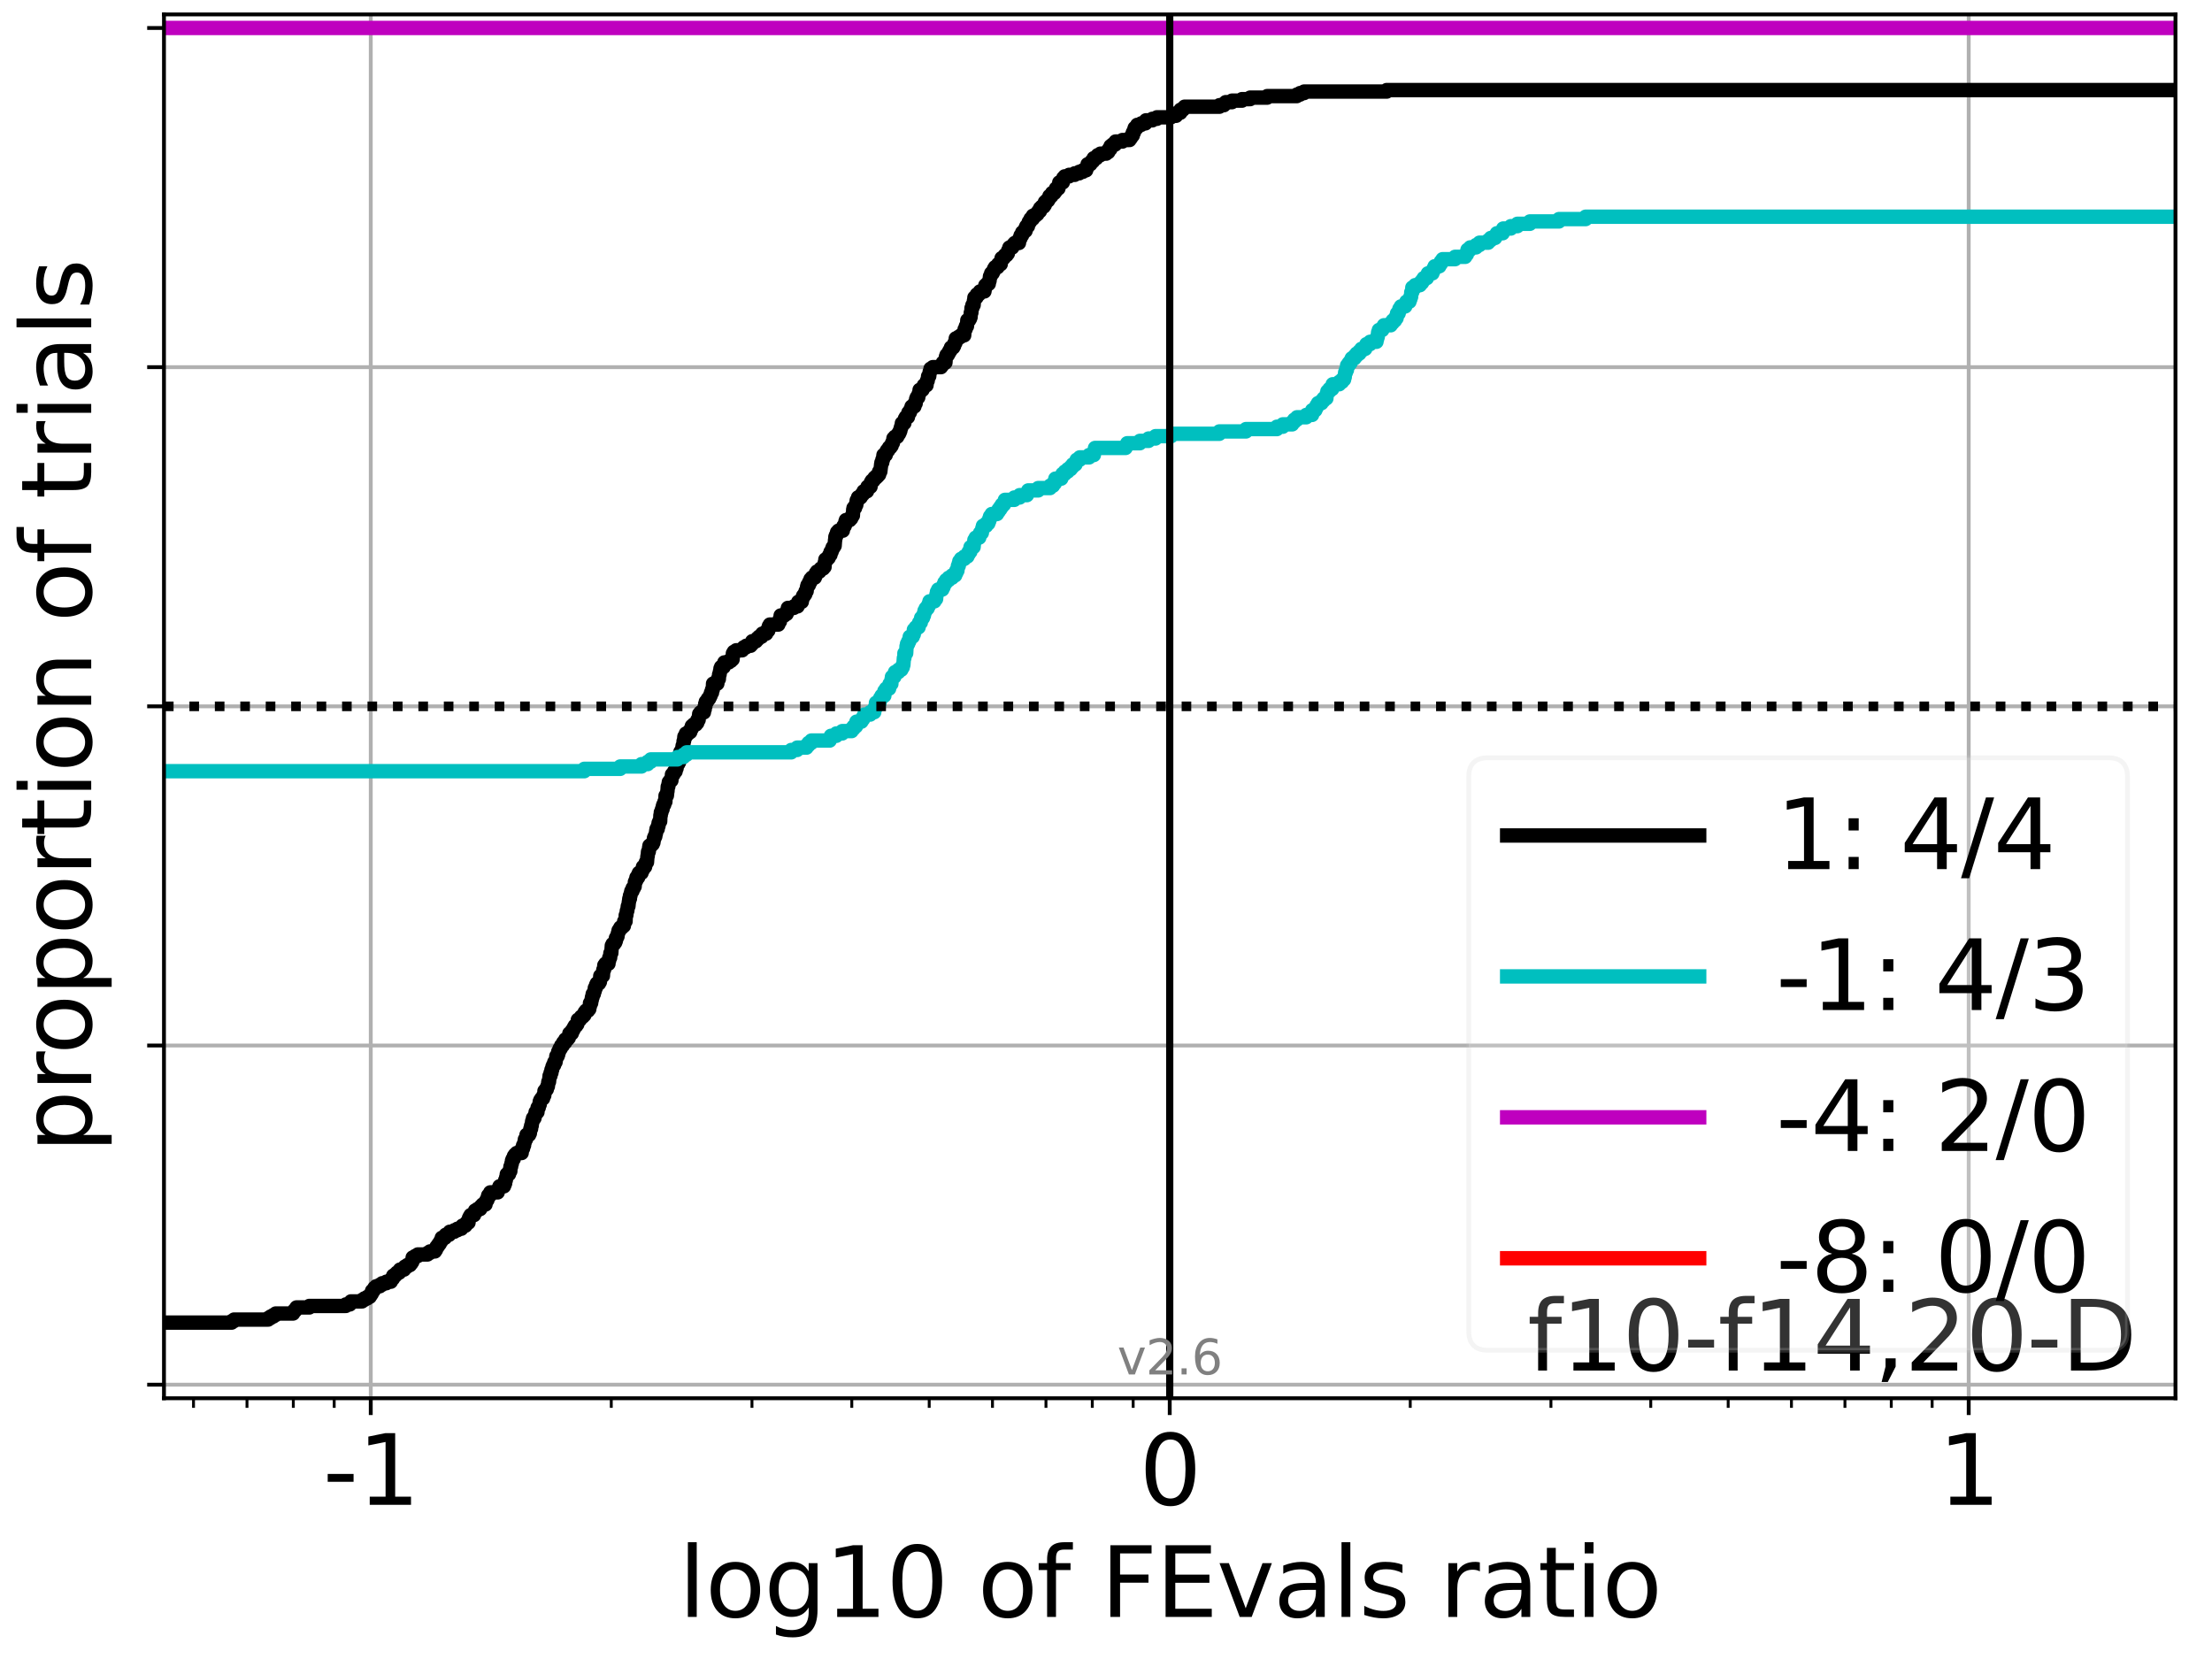 <?xml version="1.0" encoding="utf-8" standalone="no"?>
<!DOCTYPE svg PUBLIC "-//W3C//DTD SVG 1.1//EN"
  "http://www.w3.org/Graphics/SVG/1.1/DTD/svg11.dtd">
<svg xmlns:xlink="http://www.w3.org/1999/xlink" width="460.8pt" height="345.6pt" viewBox="0 0 460.8 345.6" xmlns="http://www.w3.org/2000/svg" version="1.1">
 <defs>
  <style type="text/css">*{stroke-linejoin: round; stroke-linecap: butt}</style>
 </defs>
 <g id="figure_1">
  <g id="patch_1">
   <path d="M 0 345.6 
L 460.8 345.6 
L 460.8 0 
L 0 0 
z
" style="fill: #ffffff"/>
  </g>
  <g id="axes_1">
   <g id="patch_2">
    <path d="M 34.16 291.28 
L 453.192 291.28 
L 453.192 3 
L 34.16 3 
z
" style="fill: #ffffff"/>
   </g>
   <g id="matplotlib.axis_1">
    <g id="xtick_1">
     <g id="line2d_1">
      <path d="M 77.235 291.28 
L 77.235 3 
" clip-path="url(#pb9312a5d9b)" style="fill: none; stroke: #b0b0b0; stroke-width: 0.8; stroke-linecap: square"/>
     </g>
     <g id="line2d_2">
      <defs>
       <path id="mdaf0c75a5f" d="M 0 0 
L 0 3.5 
" style="stroke: #000000; stroke-width: 0.8"/>
      </defs>
      <g>
       <use xlink:href="#mdaf0c75a5f" x="77.235" y="291.28" style="stroke: #000000; stroke-width: 0.8"/>
      </g>
     </g>
     <g id="text_1">
      <!-- -1 -->
      <g transform="translate(67.265 313.477)scale(0.2 -0.2)">
       <defs>
        <path id="DejaVuSans-2d" d="M 313 2009 
L 1997 2009 
L 1997 1497 
L 313 1497 
L 313 2009 
z
" transform="scale(0.016)"/>
        <path id="DejaVuSans-31" d="M 794 531 
L 1825 531 
L 1825 4091 
L 703 3866 
L 703 4441 
L 1819 4666 
L 2450 4666 
L 2450 531 
L 3481 531 
L 3481 0 
L 794 0 
L 794 531 
z
" transform="scale(0.016)"/>
       </defs>
       <use xlink:href="#DejaVuSans-2d"/>
       <use xlink:href="#DejaVuSans-31" x="36.084"/>
      </g>
     </g>
    </g>
    <g id="xtick_2">
     <g id="line2d_3">
      <path d="M 243.676 291.28 
L 243.676 3 
" clip-path="url(#pb9312a5d9b)" style="fill: none; stroke: #b0b0b0; stroke-width: 0.8; stroke-linecap: square"/>
     </g>
     <g id="line2d_4">
      <g>
       <use xlink:href="#mdaf0c75a5f" x="243.676" y="291.28" style="stroke: #000000; stroke-width: 0.8"/>
      </g>
     </g>
     <g id="text_2">
      <!-- 0 -->
      <g transform="translate(237.314 313.477)scale(0.2 -0.2)">
       <defs>
        <path id="DejaVuSans-30" d="M 2034 4250 
Q 1547 4250 1301 3770 
Q 1056 3291 1056 2328 
Q 1056 1369 1301 889 
Q 1547 409 2034 409 
Q 2525 409 2770 889 
Q 3016 1369 3016 2328 
Q 3016 3291 2770 3770 
Q 2525 4250 2034 4250 
z
M 2034 4750 
Q 2819 4750 3233 4129 
Q 3647 3509 3647 2328 
Q 3647 1150 3233 529 
Q 2819 -91 2034 -91 
Q 1250 -91 836 529 
Q 422 1150 422 2328 
Q 422 3509 836 4129 
Q 1250 4750 2034 4750 
z
" transform="scale(0.016)"/>
       </defs>
       <use xlink:href="#DejaVuSans-30"/>
      </g>
     </g>
    </g>
    <g id="xtick_3">
     <g id="line2d_5">
      <path d="M 410.117 291.28 
L 410.117 3 
" clip-path="url(#pb9312a5d9b)" style="fill: none; stroke: #b0b0b0; stroke-width: 0.8; stroke-linecap: square"/>
     </g>
     <g id="line2d_6">
      <g>
       <use xlink:href="#mdaf0c75a5f" x="410.117" y="291.28" style="stroke: #000000; stroke-width: 0.8"/>
      </g>
     </g>
     <g id="text_3">
      <!-- 1 -->
      <g transform="translate(403.754 313.477)scale(0.2 -0.2)">
       <use xlink:href="#DejaVuSans-31"/>
      </g>
     </g>
    </g>
    <g id="xtick_4">
     <g id="line2d_7">
      <defs>
       <path id="m8ac88e8100" d="M 0 0 
L 0 2 
" style="stroke: #000000; stroke-width: 0.6"/>
      </defs>
      <g>
       <use xlink:href="#m8ac88e8100" x="40.311" y="291.28" style="stroke: #000000; stroke-width: 0.6"/>
      </g>
     </g>
    </g>
    <g id="xtick_5">
     <g id="line2d_8">
      <g>
       <use xlink:href="#m8ac88e8100" x="51.453" y="291.28" style="stroke: #000000; stroke-width: 0.6"/>
      </g>
     </g>
    </g>
    <g id="xtick_6">
     <g id="line2d_9">
      <g>
       <use xlink:href="#m8ac88e8100" x="61.105" y="291.28" style="stroke: #000000; stroke-width: 0.6"/>
      </g>
     </g>
    </g>
    <g id="xtick_7">
     <g id="line2d_10">
      <g>
       <use xlink:href="#m8ac88e8100" x="69.619" y="291.28" style="stroke: #000000; stroke-width: 0.6"/>
      </g>
     </g>
    </g>
    <g id="xtick_8">
     <g id="line2d_11">
      <g>
       <use xlink:href="#m8ac88e8100" x="127.339" y="291.28" style="stroke: #000000; stroke-width: 0.6"/>
      </g>
     </g>
    </g>
    <g id="xtick_9">
     <g id="line2d_12">
      <g>
       <use xlink:href="#m8ac88e8100" x="156.648" y="291.28" style="stroke: #000000; stroke-width: 0.6"/>
      </g>
     </g>
    </g>
    <g id="xtick_10">
     <g id="line2d_13">
      <g>
       <use xlink:href="#m8ac88e8100" x="177.443" y="291.28" style="stroke: #000000; stroke-width: 0.6"/>
      </g>
     </g>
    </g>
    <g id="xtick_11">
     <g id="line2d_14">
      <g>
       <use xlink:href="#m8ac88e8100" x="193.572" y="291.28" style="stroke: #000000; stroke-width: 0.6"/>
      </g>
     </g>
    </g>
    <g id="xtick_12">
     <g id="line2d_15">
      <g>
       <use xlink:href="#m8ac88e8100" x="206.751" y="291.28" style="stroke: #000000; stroke-width: 0.6"/>
      </g>
     </g>
    </g>
    <g id="xtick_13">
     <g id="line2d_16">
      <g>
       <use xlink:href="#m8ac88e8100" x="217.894" y="291.28" style="stroke: #000000; stroke-width: 0.6"/>
      </g>
     </g>
    </g>
    <g id="xtick_14">
     <g id="line2d_17">
      <g>
       <use xlink:href="#m8ac88e8100" x="227.546" y="291.28" style="stroke: #000000; stroke-width: 0.6"/>
      </g>
     </g>
    </g>
    <g id="xtick_15">
     <g id="line2d_18">
      <g>
       <use xlink:href="#m8ac88e8100" x="236.06" y="291.28" style="stroke: #000000; stroke-width: 0.6"/>
      </g>
     </g>
    </g>
    <g id="xtick_16">
     <g id="line2d_19">
      <g>
       <use xlink:href="#m8ac88e8100" x="293.78" y="291.28" style="stroke: #000000; stroke-width: 0.6"/>
      </g>
     </g>
    </g>
    <g id="xtick_17">
     <g id="line2d_20">
      <g>
       <use xlink:href="#m8ac88e8100" x="323.088" y="291.28" style="stroke: #000000; stroke-width: 0.6"/>
      </g>
     </g>
    </g>
    <g id="xtick_18">
     <g id="line2d_21">
      <g>
       <use xlink:href="#m8ac88e8100" x="343.883" y="291.28" style="stroke: #000000; stroke-width: 0.6"/>
      </g>
     </g>
    </g>
    <g id="xtick_19">
     <g id="line2d_22">
      <g>
       <use xlink:href="#m8ac88e8100" x="360.013" y="291.28" style="stroke: #000000; stroke-width: 0.6"/>
      </g>
     </g>
    </g>
    <g id="xtick_20">
     <g id="line2d_23">
      <g>
       <use xlink:href="#m8ac88e8100" x="373.192" y="291.28" style="stroke: #000000; stroke-width: 0.6"/>
      </g>
     </g>
    </g>
    <g id="xtick_21">
     <g id="line2d_24">
      <g>
       <use xlink:href="#m8ac88e8100" x="384.335" y="291.28" style="stroke: #000000; stroke-width: 0.6"/>
      </g>
     </g>
    </g>
    <g id="xtick_22">
     <g id="line2d_25">
      <g>
       <use xlink:href="#m8ac88e8100" x="393.987" y="291.28" style="stroke: #000000; stroke-width: 0.6"/>
      </g>
     </g>
    </g>
    <g id="xtick_23">
     <g id="line2d_26">
      <g>
       <use xlink:href="#m8ac88e8100" x="402.501" y="291.28" style="stroke: #000000; stroke-width: 0.6"/>
      </g>
     </g>
    </g>
    <g id="text_4">
     <!-- log10 of FEvals ratio -->
     <g transform="translate(141.371 336.833)scale(0.2 -0.2)">
      <defs>
       <path id="DejaVuSans-6c" d="M 603 4863 
L 1178 4863 
L 1178 0 
L 603 0 
L 603 4863 
z
" transform="scale(0.016)"/>
       <path id="DejaVuSans-6f" d="M 1959 3097 
Q 1497 3097 1228 2736 
Q 959 2375 959 1747 
Q 959 1119 1226 758 
Q 1494 397 1959 397 
Q 2419 397 2687 759 
Q 2956 1122 2956 1747 
Q 2956 2369 2687 2733 
Q 2419 3097 1959 3097 
z
M 1959 3584 
Q 2709 3584 3137 3096 
Q 3566 2609 3566 1747 
Q 3566 888 3137 398 
Q 2709 -91 1959 -91 
Q 1206 -91 779 398 
Q 353 888 353 1747 
Q 353 2609 779 3096 
Q 1206 3584 1959 3584 
z
" transform="scale(0.016)"/>
       <path id="DejaVuSans-67" d="M 2906 1791 
Q 2906 2416 2648 2759 
Q 2391 3103 1925 3103 
Q 1463 3103 1205 2759 
Q 947 2416 947 1791 
Q 947 1169 1205 825 
Q 1463 481 1925 481 
Q 2391 481 2648 825 
Q 2906 1169 2906 1791 
z
M 3481 434 
Q 3481 -459 3084 -895 
Q 2688 -1331 1869 -1331 
Q 1566 -1331 1297 -1286 
Q 1028 -1241 775 -1147 
L 775 -588 
Q 1028 -725 1275 -790 
Q 1522 -856 1778 -856 
Q 2344 -856 2625 -561 
Q 2906 -266 2906 331 
L 2906 616 
Q 2728 306 2450 153 
Q 2172 0 1784 0 
Q 1141 0 747 490 
Q 353 981 353 1791 
Q 353 2603 747 3093 
Q 1141 3584 1784 3584 
Q 2172 3584 2450 3431 
Q 2728 3278 2906 2969 
L 2906 3500 
L 3481 3500 
L 3481 434 
z
" transform="scale(0.016)"/>
       <path id="DejaVuSans-20" transform="scale(0.016)"/>
       <path id="DejaVuSans-66" d="M 2375 4863 
L 2375 4384 
L 1825 4384 
Q 1516 4384 1395 4259 
Q 1275 4134 1275 3809 
L 1275 3500 
L 2222 3500 
L 2222 3053 
L 1275 3053 
L 1275 0 
L 697 0 
L 697 3053 
L 147 3053 
L 147 3500 
L 697 3500 
L 697 3744 
Q 697 4328 969 4595 
Q 1241 4863 1831 4863 
L 2375 4863 
z
" transform="scale(0.016)"/>
       <path id="DejaVuSans-46" d="M 628 4666 
L 3309 4666 
L 3309 4134 
L 1259 4134 
L 1259 2759 
L 3109 2759 
L 3109 2228 
L 1259 2228 
L 1259 0 
L 628 0 
L 628 4666 
z
" transform="scale(0.016)"/>
       <path id="DejaVuSans-45" d="M 628 4666 
L 3578 4666 
L 3578 4134 
L 1259 4134 
L 1259 2753 
L 3481 2753 
L 3481 2222 
L 1259 2222 
L 1259 531 
L 3634 531 
L 3634 0 
L 628 0 
L 628 4666 
z
" transform="scale(0.016)"/>
       <path id="DejaVuSans-76" d="M 191 3500 
L 800 3500 
L 1894 563 
L 2988 3500 
L 3597 3500 
L 2284 0 
L 1503 0 
L 191 3500 
z
" transform="scale(0.016)"/>
       <path id="DejaVuSans-61" d="M 2194 1759 
Q 1497 1759 1228 1600 
Q 959 1441 959 1056 
Q 959 750 1161 570 
Q 1363 391 1709 391 
Q 2188 391 2477 730 
Q 2766 1069 2766 1631 
L 2766 1759 
L 2194 1759 
z
M 3341 1997 
L 3341 0 
L 2766 0 
L 2766 531 
Q 2569 213 2275 61 
Q 1981 -91 1556 -91 
Q 1019 -91 701 211 
Q 384 513 384 1019 
Q 384 1609 779 1909 
Q 1175 2209 1959 2209 
L 2766 2209 
L 2766 2266 
Q 2766 2663 2505 2880 
Q 2244 3097 1772 3097 
Q 1472 3097 1187 3025 
Q 903 2953 641 2809 
L 641 3341 
Q 956 3463 1253 3523 
Q 1550 3584 1831 3584 
Q 2591 3584 2966 3190 
Q 3341 2797 3341 1997 
z
" transform="scale(0.016)"/>
       <path id="DejaVuSans-73" d="M 2834 3397 
L 2834 2853 
Q 2591 2978 2328 3040 
Q 2066 3103 1784 3103 
Q 1356 3103 1142 2972 
Q 928 2841 928 2578 
Q 928 2378 1081 2264 
Q 1234 2150 1697 2047 
L 1894 2003 
Q 2506 1872 2764 1633 
Q 3022 1394 3022 966 
Q 3022 478 2636 193 
Q 2250 -91 1575 -91 
Q 1294 -91 989 -36 
Q 684 19 347 128 
L 347 722 
Q 666 556 975 473 
Q 1284 391 1588 391 
Q 1994 391 2212 530 
Q 2431 669 2431 922 
Q 2431 1156 2273 1281 
Q 2116 1406 1581 1522 
L 1381 1569 
Q 847 1681 609 1914 
Q 372 2147 372 2553 
Q 372 3047 722 3315 
Q 1072 3584 1716 3584 
Q 2034 3584 2315 3537 
Q 2597 3491 2834 3397 
z
" transform="scale(0.016)"/>
       <path id="DejaVuSans-72" d="M 2631 2963 
Q 2534 3019 2420 3045 
Q 2306 3072 2169 3072 
Q 1681 3072 1420 2755 
Q 1159 2438 1159 1844 
L 1159 0 
L 581 0 
L 581 3500 
L 1159 3500 
L 1159 2956 
Q 1341 3275 1631 3429 
Q 1922 3584 2338 3584 
Q 2397 3584 2469 3576 
Q 2541 3569 2628 3553 
L 2631 2963 
z
" transform="scale(0.016)"/>
       <path id="DejaVuSans-74" d="M 1172 4494 
L 1172 3500 
L 2356 3500 
L 2356 3053 
L 1172 3053 
L 1172 1153 
Q 1172 725 1289 603 
Q 1406 481 1766 481 
L 2356 481 
L 2356 0 
L 1766 0 
Q 1100 0 847 248 
Q 594 497 594 1153 
L 594 3053 
L 172 3053 
L 172 3500 
L 594 3500 
L 594 4494 
L 1172 4494 
z
" transform="scale(0.016)"/>
       <path id="DejaVuSans-69" d="M 603 3500 
L 1178 3500 
L 1178 0 
L 603 0 
L 603 3500 
z
M 603 4863 
L 1178 4863 
L 1178 4134 
L 603 4134 
L 603 4863 
z
" transform="scale(0.016)"/>
      </defs>
      <use xlink:href="#DejaVuSans-6c"/>
      <use xlink:href="#DejaVuSans-6f" x="27.783"/>
      <use xlink:href="#DejaVuSans-67" x="88.965"/>
      <use xlink:href="#DejaVuSans-31" x="152.441"/>
      <use xlink:href="#DejaVuSans-30" x="216.064"/>
      <use xlink:href="#DejaVuSans-20" x="279.688"/>
      <use xlink:href="#DejaVuSans-6f" x="311.475"/>
      <use xlink:href="#DejaVuSans-66" x="372.656"/>
      <use xlink:href="#DejaVuSans-20" x="407.861"/>
      <use xlink:href="#DejaVuSans-46" x="439.648"/>
      <use xlink:href="#DejaVuSans-45" x="497.168"/>
      <use xlink:href="#DejaVuSans-76" x="560.352"/>
      <use xlink:href="#DejaVuSans-61" x="619.531"/>
      <use xlink:href="#DejaVuSans-6c" x="680.811"/>
      <use xlink:href="#DejaVuSans-73" x="708.594"/>
      <use xlink:href="#DejaVuSans-20" x="760.693"/>
      <use xlink:href="#DejaVuSans-72" x="792.48"/>
      <use xlink:href="#DejaVuSans-61" x="833.594"/>
      <use xlink:href="#DejaVuSans-74" x="894.873"/>
      <use xlink:href="#DejaVuSans-69" x="934.082"/>
      <use xlink:href="#DejaVuSans-6f" x="961.865"/>
     </g>
    </g>
   </g>
   <g id="matplotlib.axis_2">
    <g id="ytick_1">
     <g id="line2d_27">
      <path d="M 34.16 288.454 
L 453.192 288.454 
" clip-path="url(#pb9312a5d9b)" style="fill: none; stroke: #b0b0b0; stroke-width: 0.8; stroke-linecap: square"/>
     </g>
     <g id="line2d_28">
      <defs>
       <path id="md098c53d7a" d="M 0 0 
L -3.5 0 
" style="stroke: #000000; stroke-width: 0.8"/>
      </defs>
      <g>
       <use xlink:href="#md098c53d7a" x="34.16" y="288.454" style="stroke: #000000; stroke-width: 0.8"/>
      </g>
     </g>
    </g>
    <g id="ytick_2">
     <g id="line2d_29">
      <path d="M 34.16 217.797 
L 453.192 217.797 
" clip-path="url(#pb9312a5d9b)" style="fill: none; stroke: #b0b0b0; stroke-width: 0.8; stroke-linecap: square"/>
     </g>
     <g id="line2d_30">
      <g>
       <use xlink:href="#md098c53d7a" x="34.16" y="217.797" style="stroke: #000000; stroke-width: 0.8"/>
      </g>
     </g>
    </g>
    <g id="ytick_3">
     <g id="line2d_31">
      <path d="M 34.16 147.14 
L 453.192 147.14 
" clip-path="url(#pb9312a5d9b)" style="fill: none; stroke: #b0b0b0; stroke-width: 0.8; stroke-linecap: square"/>
     </g>
     <g id="line2d_32">
      <g>
       <use xlink:href="#md098c53d7a" x="34.16" y="147.14" style="stroke: #000000; stroke-width: 0.8"/>
      </g>
     </g>
    </g>
    <g id="ytick_4">
     <g id="line2d_33">
      <path d="M 34.16 76.483 
L 453.192 76.483 
" clip-path="url(#pb9312a5d9b)" style="fill: none; stroke: #b0b0b0; stroke-width: 0.8; stroke-linecap: square"/>
     </g>
     <g id="line2d_34">
      <g>
       <use xlink:href="#md098c53d7a" x="34.16" y="76.483" style="stroke: #000000; stroke-width: 0.8"/>
      </g>
     </g>
    </g>
    <g id="ytick_5">
     <g id="line2d_35">
      <path d="M 34.16 5.826 
L 453.192 5.826 
" clip-path="url(#pb9312a5d9b)" style="fill: none; stroke: #b0b0b0; stroke-width: 0.8; stroke-linecap: square"/>
     </g>
     <g id="line2d_36">
      <g>
       <use xlink:href="#md098c53d7a" x="34.16" y="5.826" style="stroke: #000000; stroke-width: 0.8"/>
      </g>
     </g>
    </g>
    <g id="text_5">
     <!-- proportion of trials -->
     <g transform="translate(19.001 240.146)rotate(-90)scale(0.2 -0.2)">
      <defs>
       <path id="DejaVuSans-70" d="M 1159 525 
L 1159 -1331 
L 581 -1331 
L 581 3500 
L 1159 3500 
L 1159 2969 
Q 1341 3281 1617 3432 
Q 1894 3584 2278 3584 
Q 2916 3584 3314 3078 
Q 3713 2572 3713 1747 
Q 3713 922 3314 415 
Q 2916 -91 2278 -91 
Q 1894 -91 1617 61 
Q 1341 213 1159 525 
z
M 3116 1747 
Q 3116 2381 2855 2742 
Q 2594 3103 2138 3103 
Q 1681 3103 1420 2742 
Q 1159 2381 1159 1747 
Q 1159 1113 1420 752 
Q 1681 391 2138 391 
Q 2594 391 2855 752 
Q 3116 1113 3116 1747 
z
" transform="scale(0.016)"/>
       <path id="DejaVuSans-6e" d="M 3513 2113 
L 3513 0 
L 2938 0 
L 2938 2094 
Q 2938 2591 2744 2837 
Q 2550 3084 2163 3084 
Q 1697 3084 1428 2787 
Q 1159 2491 1159 1978 
L 1159 0 
L 581 0 
L 581 3500 
L 1159 3500 
L 1159 2956 
Q 1366 3272 1645 3428 
Q 1925 3584 2291 3584 
Q 2894 3584 3203 3211 
Q 3513 2838 3513 2113 
z
" transform="scale(0.016)"/>
      </defs>
      <use xlink:href="#DejaVuSans-70"/>
      <use xlink:href="#DejaVuSans-72" x="63.477"/>
      <use xlink:href="#DejaVuSans-6f" x="102.34"/>
      <use xlink:href="#DejaVuSans-70" x="163.521"/>
      <use xlink:href="#DejaVuSans-6f" x="226.998"/>
      <use xlink:href="#DejaVuSans-72" x="288.18"/>
      <use xlink:href="#DejaVuSans-74" x="329.293"/>
      <use xlink:href="#DejaVuSans-69" x="368.502"/>
      <use xlink:href="#DejaVuSans-6f" x="396.285"/>
      <use xlink:href="#DejaVuSans-6e" x="457.467"/>
      <use xlink:href="#DejaVuSans-20" x="520.846"/>
      <use xlink:href="#DejaVuSans-6f" x="552.633"/>
      <use xlink:href="#DejaVuSans-66" x="613.814"/>
      <use xlink:href="#DejaVuSans-20" x="649.02"/>
      <use xlink:href="#DejaVuSans-74" x="680.807"/>
      <use xlink:href="#DejaVuSans-72" x="720.016"/>
      <use xlink:href="#DejaVuSans-69" x="761.129"/>
      <use xlink:href="#DejaVuSans-61" x="788.912"/>
      <use xlink:href="#DejaVuSans-6c" x="850.191"/>
      <use xlink:href="#DejaVuSans-73" x="877.975"/>
     </g>
    </g>
   </g>
   <g id="line2d_37">
    <path d="M 34.16 275.521 
L 48.263 275.521 
L 48.263 275.206 
L 48.76 275.206 
L 48.76 274.89 
L 55.863 274.89 
L 55.863 274.575 
L 56.361 274.575 
L 56.361 274.259 
L 56.94 274.259 
L 56.94 273.944 
L 57.438 273.944 
L 57.438 273.628 
L 61.052 273.628 
L 61.052 273.313 
L 61.262 273.313 
L 61.262 272.998 
L 61.55 272.998 
L 61.55 272.682 
L 61.76 272.682 
L 61.76 272.367 
L 64.439 272.367 
L 64.439 272.051 
L 72.04 272.051 
L 72.04 271.736 
L 72.876 271.736 
L 72.876 271.42 
L 73.117 271.42 
L 73.117 271.105 
L 75.426 271.105 
L 75.426 270.79 
L 75.923 270.79 
L 75.923 270.474 
L 76.523 270.474 
L 76.523 270.159 
L 77.021 270.159 
L 77.021 269.843 
L 77.229 269.843 
L 77.229 269.528 
L 77.439 269.528 
L 77.515 268.897 
L 77.816 268.897 
L 77.816 268.581 
L 78.013 268.581 
L 78.013 268.266 
L 78.367 268.266 
L 78.367 267.951 
L 79.117 267.951 
L 79.117 267.635 
L 79.614 267.635 
L 79.614 267.32 
L 80.477 267.32 
L 80.477 267.004 
L 81.417 267.004 
L 81.417 266.689 
L 81.554 266.689 
L 81.554 266.373 
L 81.857 266.373 
L 81.915 265.743 
L 82.355 265.743 
L 82.355 265.427 
L 82.677 265.427 
L 82.677 265.112 
L 83.175 265.112 
L 83.175 264.796 
L 83.318 264.796 
L 83.318 264.481 
L 84.173 264.481 
L 84.173 264.165 
L 84.352 264.165 
L 84.352 263.85 
L 84.85 263.85 
L 84.85 263.535 
L 85.416 263.535 
L 85.416 263.219 
L 85.666 263.219 
L 85.666 262.904 
L 85.876 262.904 
L 85.968 261.957 
L 86.493 261.957 
L 86.493 261.642 
L 87.045 261.642 
L 87.045 261.327 
L 89.06 261.327 
L 89.06 261.011 
L 89.558 261.011 
L 89.558 260.696 
L 90.605 260.696 
L 90.605 260.38 
L 90.815 260.38 
L 90.918 259.749 
L 91.157 259.749 
L 91.157 259.434 
L 91.367 259.434 
L 91.367 259.119 
L 91.602 259.119 
L 91.602 258.803 
L 91.773 258.803 
L 91.773 258.488 
L 91.996 258.488 
L 92.032 257.857 
L 92.7 257.857 
L 92.7 257.541 
L 92.85 257.541 
L 92.85 257.226 
L 93.564 257.226 
L 93.564 256.91 
L 93.692 256.91 
L 93.692 256.595 
L 94.641 256.595 
L 94.641 256.28 
L 95.293 256.28 
L 95.293 255.964 
L 96.108 255.964 
L 96.108 255.649 
L 96.318 255.649 
L 96.318 255.333 
L 96.962 255.333 
L 96.962 255.018 
L 97.173 255.018 
L 97.173 254.702 
L 97.594 254.702 
L 97.694 253.756 
L 97.849 253.756 
L 97.849 253.441 
L 98.034 253.441 
L 98.034 253.125 
L 98.753 253.125 
L 98.854 252.494 
L 98.963 252.494 
L 98.963 252.179 
L 99.449 252.179 
L 99.449 251.864 
L 100.039 251.864 
L 100.039 251.548 
L 100.228 251.548 
L 100.228 251.233 
L 100.529 251.233 
L 100.529 250.917 
L 101.137 250.917 
L 101.172 250.286 
L 101.347 250.286 
L 101.347 249.971 
L 101.542 249.971 
L 101.615 249.34 
L 101.7 249.34 
L 101.7 249.025 
L 102.084 249.025 
L 102.129 248.394 
L 103.682 248.394 
L 103.73 247.763 
L 103.911 247.763 
L 103.911 247.448 
L 104.048 247.448 
L 104.048 247.132 
L 104.979 247.132 
L 104.979 246.817 
L 105.112 246.817 
L 105.112 246.501 
L 105.23 246.501 
L 105.237 245.87 
L 105.369 245.87 
L 105.45 245.239 
L 105.53 245.239 
L 105.575 244.609 
L 106.031 244.609 
L 106.076 243.978 
L 106.308 243.978 
L 106.334 243.031 
L 106.471 243.031 
L 106.527 242.401 
L 106.628 242.401 
L 106.659 241.77 
L 106.78 241.77 
L 106.78 241.454 
L 107.009 241.454 
L 107.068 240.823 
L 107.291 240.823 
L 107.291 240.508 
L 107.62 240.508 
L 107.62 240.193 
L 108.67 240.193 
L 108.742 239.246 
L 108.96 239.246 
L 108.966 238.615 
L 109.168 238.615 
L 109.221 237.985 
L 109.301 237.985 
L 109.344 237.354 
L 109.574 237.354 
L 109.684 236.407 
L 110.234 236.407 
L 110.234 236.092 
L 110.378 236.092 
L 110.481 235.146 
L 110.63 235.146 
L 110.639 234.515 
L 110.762 234.515 
L 110.858 233.568 
L 110.971 233.568 
L 111.031 232.938 
L 111.336 232.938 
L 111.41 232.307 
L 111.522 232.307 
L 111.579 231.676 
L 111.962 231.676 
L 111.996 230.73 
L 112.23 230.73 
L 112.322 230.099 
L 112.433 230.099 
L 112.442 229.468 
L 112.571 229.468 
L 112.571 229.152 
L 112.782 229.152 
L 112.782 228.837 
L 113.127 228.837 
L 113.193 228.206 
L 113.38 228.206 
L 113.426 227.26 
L 113.674 227.26 
L 113.674 226.944 
L 113.905 226.944 
L 114.006 226.314 
L 114.13 226.314 
L 114.224 225.367 
L 114.367 225.367 
L 114.457 224.421 
L 114.49 224.421 
L 114.49 224.106 
L 114.668 224.106 
L 114.7 223.475 
L 114.874 223.475 
L 114.879 222.844 
L 115.027 222.844 
L 115.084 222.213 
L 115.216 222.213 
L 115.216 221.897 
L 115.429 221.897 
L 115.47 221.267 
L 115.727 221.267 
L 115.823 220.636 
L 115.845 220.636 
L 115.896 220.005 
L 116.17 220.005 
L 116.17 219.689 
L 116.283 219.689 
L 116.291 219.059 
L 116.473 219.059 
L 116.473 218.743 
L 116.586 218.743 
L 116.586 218.428 
L 116.817 218.428 
L 116.913 217.797 
L 117.245 217.797 
L 117.328 217.166 
L 117.733 217.166 
L 117.767 216.535 
L 118.215 216.535 
L 118.215 216.22 
L 118.484 216.22 
L 118.588 215.589 
L 118.613 215.589 
L 118.613 215.273 
L 119.118 215.273 
L 119.165 214.643 
L 119.407 214.643 
L 119.407 214.327 
L 119.558 214.327 
L 119.558 214.012 
L 119.744 214.012 
L 119.744 213.696 
L 120.043 213.696 
L 120.043 213.381 
L 120.262 213.381 
L 120.33 212.75 
L 120.378 212.75 
L 120.378 212.435 
L 120.818 212.435 
L 120.818 212.119 
L 121.048 212.119 
L 121.048 211.804 
L 121.424 211.804 
L 121.424 211.488 
L 121.731 211.488 
L 121.81 210.857 
L 122.053 210.857 
L 122.053 210.542 
L 122.505 210.542 
L 122.505 210.226 
L 122.754 210.226 
L 122.808 209.596 
L 122.896 209.596 
L 122.907 208.965 
L 123.144 208.965 
L 123.197 208.334 
L 123.271 208.334 
L 123.322 207.703 
L 123.449 207.703 
L 123.471 207.072 
L 123.701 207.072 
L 123.796 206.441 
L 123.891 206.441 
L 123.917 205.81 
L 124.115 205.81 
L 124.178 205.18 
L 124.329 205.18 
L 124.329 204.864 
L 124.793 204.864 
L 124.793 204.549 
L 124.97 204.549 
L 125.054 203.287 
L 125.599 203.287 
L 125.682 202.025 
L 125.841 202.025 
L 125.891 201.079 
L 126.11 201.079 
L 126.11 200.764 
L 126.756 200.764 
L 126.761 200.133 
L 126.883 200.133 
L 126.92 199.502 
L 127.102 199.502 
L 127.157 198.555 
L 127.343 198.555 
L 127.454 196.978 
L 127.606 196.978 
L 127.606 196.663 
L 127.933 196.663 
L 127.933 196.347 
L 128.163 196.347 
L 128.163 196.032 
L 128.288 196.032 
L 128.309 195.401 
L 128.484 195.401 
L 128.484 195.086 
L 128.634 195.086 
L 128.703 194.455 
L 128.755 194.455 
L 128.863 193.824 
L 129.064 193.824 
L 129.064 193.509 
L 129.247 193.509 
L 129.247 193.193 
L 129.62 193.193 
L 129.62 192.878 
L 129.961 192.878 
L 130.029 191.931 
L 130.314 191.931 
L 130.354 190.67 
L 130.475 190.67 
L 130.585 189.723 
L 130.679 189.723 
L 130.785 188.777 
L 130.911 188.777 
L 131.004 187.831 
L 131.032 187.831 
L 131.096 187.2 
L 131.225 187.2 
L 131.239 186.569 
L 131.337 186.569 
L 131.444 185.938 
L 131.517 185.938 
L 131.517 185.623 
L 131.746 185.623 
L 131.804 184.992 
L 132.045 184.992 
L 132.045 184.676 
L 132.208 184.676 
L 132.264 183.73 
L 132.399 183.73 
L 132.399 183.415 
L 132.554 183.415 
L 132.587 182.784 
L 132.938 182.784 
L 132.956 182.153 
L 133.099 182.153 
L 133.099 181.838 
L 133.644 181.838 
L 133.72 181.207 
L 133.929 181.207 
L 133.939 180.576 
L 134.381 180.576 
L 134.485 179.945 
L 134.547 179.945 
L 134.547 179.63 
L 134.776 179.63 
L 134.872 178.368 
L 134.922 178.368 
L 134.997 177.422 
L 135.151 177.422 
L 135.239 176.475 
L 135.295 176.475 
L 135.295 176.16 
L 135.679 176.16 
L 135.679 175.844 
L 135.979 175.844 
L 135.979 175.529 
L 136.115 175.529 
L 136.209 174.898 
L 136.233 174.898 
L 136.233 174.583 
L 136.355 174.583 
L 136.355 174.267 
L 136.499 174.267 
L 136.608 173.636 
L 136.643 173.636 
L 136.713 173.005 
L 136.77 173.005 
L 136.77 172.69 
L 137.011 172.69 
L 137.052 172.059 
L 137.178 172.059 
L 137.199 171.428 
L 137.332 171.428 
L 137.332 171.113 
L 137.524 171.113 
L 137.574 169.851 
L 137.645 169.851 
L 137.666 169.22 
L 137.79 169.22 
L 137.899 168.589 
L 138.02 168.589 
L 138.075 167.959 
L 138.173 167.959 
L 138.173 167.643 
L 138.363 167.643 
L 138.427 167.012 
L 138.61 167.012 
L 138.647 165.751 
L 138.919 165.751 
L 139.019 164.804 
L 139.048 164.804 
L 139.104 163.858 
L 139.22 163.858 
L 139.277 163.227 
L 139.334 163.227 
L 139.334 162.912 
L 139.569 162.912 
L 139.569 162.596 
L 139.865 162.596 
L 139.963 161.65 
L 139.984 161.65 
L 139.984 161.334 
L 140.309 161.334 
L 140.309 161.019 
L 140.43 161.019 
L 140.43 160.704 
L 140.734 160.704 
L 140.791 160.073 
L 140.94 160.073 
L 141.001 159.442 
L 141.098 159.442 
L 141.098 159.126 
L 141.293 159.126 
L 141.293 158.811 
L 141.46 158.811 
L 141.496 157.865 
L 141.679 157.865 
L 141.757 156.603 
L 142.025 156.603 
L 142.082 155.972 
L 142.146 155.972 
L 142.203 155.341 
L 142.354 155.341 
L 142.404 154.395 
L 142.498 154.395 
L 142.569 153.449 
L 142.847 153.449 
L 142.881 152.818 
L 143.383 152.818 
L 143.383 152.502 
L 143.793 152.502 
L 143.883 151.871 
L 144.07 151.871 
L 144.127 151.241 
L 144.467 151.241 
L 144.467 150.925 
L 144.984 150.925 
L 144.984 150.61 
L 145.245 150.61 
L 145.28 149.979 
L 145.533 149.979 
L 145.62 149.033 
L 145.656 149.033 
L 145.656 148.717 
L 145.908 148.717 
L 145.908 148.402 
L 146.636 148.402 
L 146.677 147.771 
L 146.802 147.771 
L 146.807 147.14 
L 146.939 147.14 
L 147.031 146.194 
L 147.285 146.194 
L 147.285 145.878 
L 147.465 145.878 
L 147.465 145.563 
L 147.725 145.563 
L 147.725 145.247 
L 147.882 145.247 
L 147.882 144.932 
L 148.03 144.932 
L 148.11 144.301 
L 148.318 144.301 
L 148.326 143.67 
L 148.485 143.67 
L 148.545 142.409 
L 149.432 142.409 
L 149.542 141.462 
L 149.746 141.462 
L 149.803 140.516 
L 149.9 140.516 
L 149.974 139.885 
L 150.034 139.885 
L 150.09 139.254 
L 150.22 139.254 
L 150.22 138.939 
L 150.758 138.939 
L 150.758 138.623 
L 150.889 138.623 
L 150.895 137.992 
L 151.824 137.992 
L 151.824 137.677 
L 152.286 137.677 
L 152.286 137.362 
L 152.611 137.362 
L 152.678 136.1 
L 152.865 136.1 
L 152.865 135.784 
L 153.353 135.784 
L 153.353 135.469 
L 154.612 135.469 
L 154.612 135.154 
L 154.928 135.154 
L 154.928 134.838 
L 155.452 134.838 
L 155.452 134.523 
L 156.367 134.523 
L 156.367 134.207 
L 156.661 134.207 
L 156.702 133.576 
L 157.5 133.576 
L 157.5 133.261 
L 157.787 133.261 
L 157.787 132.946 
L 158.127 132.946 
L 158.127 132.63 
L 158.667 132.63 
L 158.667 132.315 
L 158.789 132.315 
L 158.789 131.999 
L 159.61 131.999 
L 159.61 131.684 
L 159.732 131.684 
L 159.732 131.368 
L 160.054 131.368 
L 160.091 130.738 
L 160.176 130.738 
L 160.176 130.422 
L 160.365 130.422 
L 160.365 130.107 
L 162.139 130.107 
L 162.181 129.476 
L 162.472 129.476 
L 162.486 128.845 
L 162.608 128.845 
L 162.625 128.214 
L 163.415 128.214 
L 163.415 127.899 
L 163.859 127.899 
L 163.859 127.583 
L 164.014 127.583 
L 164.058 126.952 
L 164.136 126.952 
L 164.136 126.637 
L 165.375 126.637 
L 165.375 126.321 
L 166.148 126.321 
L 166.148 126.006 
L 166.286 126.006 
L 166.291 125.375 
L 167.028 125.375 
L 167.091 124.744 
L 167.181 124.744 
L 167.181 124.429 
L 167.303 124.429 
L 167.303 124.113 
L 167.534 124.113 
L 167.534 123.798 
L 167.75 123.798 
L 167.819 123.167 
L 168.033 123.167 
L 168.126 122.221 
L 168.217 122.221 
L 168.217 121.905 
L 168.498 121.905 
L 168.556 121.275 
L 168.802 121.275 
L 168.846 120.644 
L 169.118 120.644 
L 169.118 120.328 
L 169.745 120.328 
L 169.745 120.013 
L 169.881 120.013 
L 169.967 119.382 
L 170.189 119.382 
L 170.189 119.067 
L 170.719 119.067 
L 170.719 118.751 
L 170.985 118.751 
L 170.985 118.436 
L 171.495 118.436 
L 171.495 118.12 
L 171.765 118.12 
L 171.819 117.174 
L 171.9 117.174 
L 171.941 116.543 
L 172.328 116.543 
L 172.328 116.228 
L 172.622 116.228 
L 172.622 115.912 
L 172.761 115.912 
L 172.761 115.597 
L 172.996 115.597 
L 173.02 114.966 
L 173.229 114.966 
L 173.229 114.65 
L 173.344 114.65 
L 173.344 114.335 
L 173.46 114.335 
L 173.46 114.02 
L 173.68 114.02 
L 173.68 113.704 
L 173.868 113.704 
L 173.963 112.442 
L 173.99 112.442 
L 174.031 111.812 
L 174.149 111.812 
L 174.149 111.496 
L 174.28 111.496 
L 174.379 110.865 
L 174.661 110.865 
L 174.661 110.55 
L 175.576 110.55 
L 175.624 109.919 
L 175.69 109.919 
L 175.69 109.604 
L 175.954 109.604 
L 175.954 109.288 
L 176.084 109.288 
L 176.114 108.657 
L 176.219 108.657 
L 176.219 108.342 
L 177.028 108.342 
L 177.028 108.026 
L 177.316 108.026 
L 177.316 107.711 
L 177.471 107.711 
L 177.471 107.396 
L 177.672 107.396 
L 177.74 106.134 
L 177.807 106.134 
L 177.807 105.818 
L 178.121 105.818 
L 178.23 105.187 
L 178.378 105.187 
L 178.469 104.241 
L 178.691 104.241 
L 178.752 103.61 
L 179.3 103.61 
L 179.3 103.295 
L 179.504 103.295 
L 179.504 102.979 
L 179.787 102.979 
L 179.787 102.664 
L 179.904 102.664 
L 179.904 102.349 
L 180.612 102.349 
L 180.717 101.402 
L 181.348 101.402 
L 181.432 100.456 
L 181.621 100.456 
L 181.621 100.141 
L 181.954 100.141 
L 181.954 99.825 
L 182.181 99.825 
L 182.181 99.51 
L 182.529 99.51 
L 182.529 99.194 
L 182.851 99.194 
L 182.851 98.879 
L 183.131 98.879 
L 183.134 98.248 
L 183.383 98.248 
L 183.493 97.302 
L 183.503 97.302 
L 183.564 96.671 
L 183.615 96.671 
L 183.615 96.355 
L 183.785 96.355 
L 183.826 95.725 
L 183.949 95.725 
L 184.044 94.778 
L 184.515 94.778 
L 184.598 94.147 
L 184.77 94.147 
L 184.77 93.832 
L 185.025 93.832 
L 185.025 93.516 
L 185.213 93.516 
L 185.213 93.201 
L 185.513 93.201 
L 185.513 92.886 
L 185.737 92.886 
L 185.841 92.255 
L 186.019 92.255 
L 186.124 91.308 
L 186.41 91.308 
L 186.41 90.993 
L 186.911 90.993 
L 186.911 90.678 
L 187.087 90.678 
L 187.087 90.362 
L 187.298 90.362 
L 187.298 90.047 
L 187.445 90.047 
L 187.445 89.731 
L 187.562 89.731 
L 187.646 89.1 
L 187.749 89.1 
L 187.749 88.785 
L 187.862 88.785 
L 187.881 88.154 
L 188.388 88.154 
L 188.447 87.523 
L 188.513 87.523 
L 188.513 87.208 
L 188.693 87.208 
L 188.693 86.892 
L 189.136 86.892 
L 189.236 85.946 
L 189.535 85.946 
L 189.535 85.631 
L 189.657 85.631 
L 189.657 85.315 
L 189.797 85.315 
L 189.901 84.684 
L 190.482 84.684 
L 190.504 84.054 
L 190.747 84.054 
L 190.852 83.107 
L 190.973 83.107 
L 190.973 82.792 
L 191.285 82.792 
L 191.326 82.161 
L 191.443 82.161 
L 191.528 81.53 
L 191.569 81.53 
L 191.569 81.215 
L 192.175 81.215 
L 192.175 80.899 
L 192.34 80.899 
L 192.34 80.584 
L 192.453 80.584 
L 192.453 80.268 
L 193.006 80.268 
L 193.097 79.322 
L 193.255 79.322 
L 193.34 78.376 
L 193.572 78.376 
L 193.677 77.429 
L 193.782 77.429 
L 193.855 76.799 
L 194.319 76.799 
L 194.319 76.483 
L 196.026 76.483 
L 196.026 76.168 
L 196.263 76.168 
L 196.263 75.852 
L 196.412 75.852 
L 196.412 75.537 
L 196.951 75.537 
L 197.015 74.591 
L 197.066 74.591 
L 197.066 74.275 
L 197.178 74.275 
L 197.178 73.96 
L 197.458 73.96 
L 197.458 73.644 
L 197.632 73.644 
L 197.632 73.329 
L 197.806 73.329 
L 197.806 73.013 
L 198.017 73.013 
L 198.106 72.383 
L 198.583 72.383 
L 198.583 72.067 
L 198.759 72.067 
L 198.841 71.436 
L 199.027 71.436 
L 199.108 70.49 
L 199.67 70.49 
L 199.67 70.174 
L 200.143 70.174 
L 200.143 69.859 
L 200.853 69.859 
L 200.947 68.597 
L 201.151 68.597 
L 201.201 67.966 
L 201.433 67.966 
L 201.513 66.705 
L 201.893 66.705 
L 201.893 66.389 
L 202.076 66.389 
L 202.076 66.074 
L 202.188 66.074 
L 202.236 65.128 
L 202.354 65.128 
L 202.381 64.181 
L 202.546 64.181 
L 202.575 63.55 
L 202.824 63.55 
L 202.894 62.604 
L 202.95 62.604 
L 202.991 61.973 
L 203.417 61.973 
L 203.49 61.342 
L 203.929 61.342 
L 203.929 61.027 
L 204.141 61.027 
L 204.141 60.712 
L 205.074 60.712 
L 205.179 60.081 
L 205.21 60.081 
L 205.257 59.45 
L 205.583 59.45 
L 205.583 59.134 
L 205.974 59.134 
L 206.037 58.503 
L 206.136 58.503 
L 206.235 57.557 
L 206.375 57.557 
L 206.48 56.926 
L 206.785 56.926 
L 206.785 56.611 
L 206.952 56.611 
L 206.952 56.295 
L 207.086 56.295 
L 207.086 55.98 
L 207.277 55.98 
L 207.277 55.665 
L 207.824 55.665 
L 207.928 55.034 
L 208.469 55.034 
L 208.573 54.087 
L 208.652 54.087 
L 208.652 53.772 
L 209.091 53.772 
L 209.091 53.457 
L 209.347 53.457 
L 209.347 53.141 
L 209.712 53.141 
L 209.712 52.826 
L 209.951 52.826 
L 210.016 52.195 
L 210.162 52.195 
L 210.267 51.564 
L 210.866 51.564 
L 210.866 51.249 
L 211.099 51.249 
L 211.099 50.933 
L 211.381 50.933 
L 211.381 50.618 
L 212.264 50.618 
L 212.367 49.671 
L 212.575 49.671 
L 212.612 49.041 
L 212.909 49.041 
L 212.946 48.41 
L 213.294 48.41 
L 213.294 48.094 
L 213.645 48.094 
L 213.648 47.463 
L 213.788 47.463 
L 213.788 47.148 
L 214.136 47.148 
L 214.211 46.517 
L 214.329 46.517 
L 214.329 46.202 
L 214.589 46.202 
L 214.694 45.571 
L 215.158 45.571 
L 215.171 44.94 
L 215.738 44.94 
L 215.738 44.624 
L 216.109 44.624 
L 216.109 44.309 
L 216.304 44.309 
L 216.304 43.994 
L 216.638 43.994 
L 216.679 43.363 
L 216.995 43.363 
L 216.995 43.047 
L 217.431 43.047 
L 217.431 42.732 
L 217.646 42.732 
L 217.676 42.101 
L 217.997 42.101 
L 217.997 41.786 
L 218.327 41.786 
L 218.327 41.47 
L 218.518 41.47 
L 218.617 40.839 
L 219.039 40.839 
L 219.039 40.524 
L 219.169 40.524 
L 219.169 40.208 
L 219.649 40.208 
L 219.649 39.893 
L 219.88 39.893 
L 219.985 39.262 
L 220.488 39.262 
L 220.562 38.631 
L 220.632 38.631 
L 220.666 38 
L 221.403 38 
L 221.508 37.054 
L 221.789 37.054 
L 221.789 36.739 
L 222.714 36.739 
L 222.714 36.423 
L 223.883 36.423 
L 223.883 36.108 
L 224.808 36.108 
L 224.808 35.792 
L 225.576 35.792 
L 225.576 35.477 
L 226.263 35.477 
L 226.263 35.161 
L 226.375 35.161 
L 226.375 34.846 
L 226.501 34.846 
L 226.563 34.215 
L 227.149 34.215 
L 227.149 33.9 
L 227.391 33.9 
L 227.391 33.584 
L 227.716 33.584 
L 227.716 33.269 
L 227.831 33.269 
L 227.831 32.953 
L 228.397 32.953 
L 228.397 32.638 
L 228.673 32.638 
L 228.673 32.323 
L 229.239 32.323 
L 229.239 32.007 
L 230.436 32.007 
L 230.436 31.692 
L 230.873 31.692 
L 230.873 31.376 
L 231.003 31.376 
L 231.003 31.061 
L 231.314 31.061 
L 231.352 30.43 
L 231.737 30.43 
L 231.737 30.115 
L 232.305 30.115 
L 232.387 29.484 
L 233.83 29.484 
L 233.83 29.168 
L 235.294 29.168 
L 235.294 28.853 
L 235.524 28.853 
L 235.524 28.537 
L 235.734 28.537 
L 235.734 28.222 
L 235.975 28.222 
L 235.997 27.591 
L 236.219 27.591 
L 236.28 26.96 
L 236.385 26.96 
L 236.385 26.645 
L 236.817 26.645 
L 236.901 26.014 
L 237.742 26.014 
L 237.742 25.699 
L 238.619 25.699 
L 238.724 25.068 
L 240.057 25.068 
L 240.057 24.752 
L 241.008 24.752 
L 241.008 24.437 
L 243.938 24.437 
L 243.938 24.121 
L 245.002 24.121 
L 245.002 23.806 
L 245.242 23.806 
L 245.242 23.49 
L 245.888 23.49 
L 245.923 22.86 
L 246.455 22.86 
L 246.455 22.544 
L 246.765 22.544 
L 246.765 22.229 
L 254.033 22.229 
L 254.033 21.913 
L 254.958 21.913 
L 254.958 21.598 
L 255.334 21.598 
L 255.334 21.282 
L 256.636 21.282 
L 256.636 20.967 
L 258.729 20.967 
L 258.729 20.652 
L 260.423 20.652 
L 260.423 20.336 
L 263.981 20.336 
L 263.981 20.021 
L 270.141 20.021 
L 270.141 19.705 
L 270.822 19.705 
L 270.822 19.39 
L 271.664 19.39 
L 271.664 19.074 
L 288.88 19.074 
L 288.88 18.759 
L 453.192 18.759 
L 453.192 18.759 
" clip-path="url(#pb9312a5d9b)" style="fill: none; stroke: #000000; stroke-width: 3; stroke-linecap: square"/>
   </g>
   <g id="line2d_38">
    <path clip-path="url(#pb9312a5d9b)" style="fill: none; stroke: #000000; stroke-width: 3; stroke-linecap: square"/>
   </g>
   <g id="line2d_39">
    <path d="M 34.16 160.657 
L 121.714 160.657 
L 121.714 160.165 
L 129.193 160.165 
L 129.193 159.674 
L 133.627 159.674 
L 133.627 159.182 
L 134.91 159.182 
L 134.91 158.691 
L 135.562 158.691 
L 135.562 158.199 
L 141.106 158.199 
L 141.106 157.708 
L 142.389 157.708 
L 142.389 157.216 
L 143.041 157.216 
L 143.041 156.725 
L 164.826 156.725 
L 164.826 156.233 
L 166.059 156.233 
L 166.059 155.742 
L 168.015 155.742 
L 168.015 155.25 
L 168.436 155.25 
L 168.436 154.759 
L 169.02 154.759 
L 169.02 154.267 
L 172.844 154.267 
L 172.844 153.776 
L 173.088 153.776 
L 173.088 153.284 
L 174.218 153.284 
L 174.218 152.793 
L 175.451 152.793 
L 175.451 152.301 
L 177.407 152.301 
L 177.407 151.809 
L 177.828 151.809 
L 177.828 151.318 
L 178.319 151.318 
L 178.412 150.335 
L 179.456 150.335 
L 179.456 149.843 
L 179.797 149.843 
L 179.797 149.352 
L 180.033 149.352 
L 180.033 148.86 
L 181.266 148.86 
L 181.266 148.369 
L 182.118 148.369 
L 182.118 147.877 
L 182.236 147.877 
L 182.236 147.386 
L 182.427 147.386 
L 182.48 146.403 
L 183.222 146.403 
L 183.222 145.911 
L 183.351 145.911 
L 183.351 145.42 
L 183.644 145.42 
L 183.644 144.928 
L 184.227 144.928 
L 184.24 143.945 
L 184.578 143.945 
L 184.578 143.454 
L 185.217 143.454 
L 185.307 142.471 
L 185.687 142.471 
L 185.729 141.487 
L 185.811 141.487 
L 185.811 140.996 
L 186.312 140.996 
L 186.312 140.504 
L 186.45 140.504 
L 186.45 140.013 
L 187.166 140.013 
L 187.166 139.521 
L 187.767 139.521 
L 187.767 139.03 
L 188.051 139.03 
L 188.051 138.538 
L 188.188 138.538 
L 188.295 137.064 
L 188.4 137.064 
L 188.406 136.081 
L 188.772 136.081 
L 188.848 134.606 
L 188.953 134.606 
L 188.953 134.115 
L 189.189 134.115 
L 189.189 133.623 
L 189.411 133.623 
L 189.515 132.64 
L 190.136 132.64 
L 190.136 132.148 
L 190.356 132.148 
L 190.38 131.165 
L 190.777 131.165 
L 190.777 130.674 
L 191.361 130.674 
L 191.47 129.691 
L 191.819 129.691 
L 191.892 128.708 
L 192.28 128.708 
L 192.28 128.216 
L 192.476 128.216 
L 192.476 127.725 
L 192.596 127.725 
L 192.596 127.233 
L 192.84 127.233 
L 192.84 126.742 
L 193.235 126.742 
L 193.235 126.25 
L 193.479 126.25 
L 193.479 125.759 
L 193.632 125.759 
L 193.632 125.267 
L 194.663 125.267 
L 194.663 124.776 
L 195.004 124.776 
L 195.08 123.793 
L 195.185 123.793 
L 195.185 123.301 
L 195.429 123.301 
L 195.429 122.809 
L 196.299 122.809 
L 196.299 122.318 
L 196.544 122.318 
L 196.544 121.826 
L 196.748 121.826 
L 196.748 121.335 
L 197.089 121.335 
L 197.089 120.843 
L 197.634 120.843 
L 197.634 120.352 
L 198.345 120.352 
L 198.345 119.86 
L 198.984 119.86 
L 198.984 119.369 
L 199.208 119.369 
L 199.208 118.877 
L 199.447 118.877 
L 199.549 117.894 
L 199.72 117.894 
L 199.72 117.403 
L 199.847 117.403 
L 199.847 116.911 
L 200.188 116.911 
L 200.188 116.42 
L 200.895 116.42 
L 200.895 115.928 
L 201.533 115.928 
L 201.533 115.437 
L 201.796 115.437 
L 201.796 114.945 
L 202.137 114.945 
L 202.179 113.962 
L 202.818 113.962 
L 202.911 112.979 
L 202.98 112.979 
L 202.98 112.487 
L 203.252 112.487 
L 203.252 111.996 
L 203.992 111.996 
L 203.992 111.504 
L 204.16 111.504 
L 204.16 111.013 
L 204.537 111.013 
L 204.631 110.03 
L 204.768 110.03 
L 204.768 109.538 
L 205.439 109.538 
L 205.439 109.047 
L 205.883 109.047 
L 205.883 108.555 
L 206.079 108.555 
L 206.079 108.064 
L 206.245 108.064 
L 206.245 107.572 
L 206.581 107.572 
L 206.581 107.081 
L 207.696 107.081 
L 207.696 106.589 
L 208.028 106.589 
L 208.028 106.098 
L 208.376 106.098 
L 208.376 105.606 
L 208.705 105.606 
L 208.705 105.115 
L 209.143 105.115 
L 209.143 104.623 
L 209.344 104.623 
L 209.344 104.131 
L 211.293 104.131 
L 211.293 103.64 
L 212.408 103.64 
L 212.408 103.148 
L 213.929 103.148 
L 213.929 102.657 
L 214.191 102.657 
L 214.191 102.165 
L 216.276 102.165 
L 216.276 101.674 
L 218.736 101.674 
L 218.736 101.182 
L 219.375 101.182 
L 219.375 100.691 
L 219.744 100.691 
L 219.849 99.708 
L 221.082 99.708 
L 221.082 99.216 
L 221.325 99.216 
L 221.325 98.725 
L 221.829 98.725 
L 221.829 98.233 
L 222.44 98.233 
L 222.44 97.742 
L 223.038 97.742 
L 223.038 97.25 
L 223.46 97.25 
L 223.46 96.759 
L 224.043 96.759 
L 224.043 96.267 
L 224.289 96.267 
L 224.289 95.776 
L 224.928 95.776 
L 224.928 95.284 
L 226.878 95.284 
L 226.878 94.792 
L 227.867 94.792 
L 227.867 94.301 
L 227.993 94.301 
L 227.993 93.809 
L 228.111 93.809 
L 228.111 93.318 
L 234.479 93.318 
L 234.479 92.826 
L 234.82 92.826 
L 234.82 92.335 
L 237.451 92.335 
L 237.451 91.843 
L 239.264 91.843 
L 239.264 91.352 
L 240.711 91.352 
L 240.711 90.86 
L 243.976 90.86 
L 243.976 90.369 
L 254.007 90.369 
L 254.007 89.877 
L 259.56 89.877 
L 259.56 89.386 
L 265.996 89.386 
L 265.996 88.894 
L 267.229 88.894 
L 267.229 88.403 
L 269.185 88.403 
L 269.185 87.911 
L 269.607 87.911 
L 269.607 87.42 
L 270.19 87.42 
L 270.19 86.928 
L 272.112 86.928 
L 272.112 86.437 
L 273.328 86.437 
L 273.346 85.453 
L 274.014 85.453 
L 274.014 84.962 
L 274.258 84.962 
L 274.258 84.47 
L 274.562 84.47 
L 274.562 83.979 
L 275.302 83.979 
L 275.302 83.487 
L 275.723 83.487 
L 275.723 82.996 
L 276.307 82.996 
L 276.388 82.013 
L 276.518 82.013 
L 276.518 81.521 
L 276.939 81.521 
L 276.939 81.03 
L 277.523 81.03 
L 277.621 80.047 
L 278.984 80.047 
L 278.984 79.555 
L 279.577 79.555 
L 279.577 79.064 
L 279.999 79.064 
L 279.999 78.572 
L 280.131 78.572 
L 280.217 77.589 
L 280.375 77.589 
L 280.375 77.098 
L 280.582 77.098 
L 280.626 76.114 
L 280.967 76.114 
L 280.967 75.623 
L 281.347 75.623 
L 281.347 75.131 
L 281.591 75.131 
L 281.591 74.64 
L 282.173 74.64 
L 282.173 74.148 
L 282.594 74.148 
L 282.594 73.657 
L 283.178 73.657 
L 283.178 73.165 
L 283.597 73.165 
L 283.597 72.674 
L 284.406 72.674 
L 284.406 72.182 
L 284.65 72.182 
L 284.65 71.691 
L 285.411 71.691 
L 285.411 71.199 
L 286.742 71.199 
L 286.742 70.708 
L 286.858 70.708 
L 286.858 70.216 
L 287.002 70.216 
L 287.083 69.233 
L 287.246 69.233 
L 287.246 68.742 
L 287.958 68.742 
L 287.958 68.25 
L 288.299 68.25 
L 288.299 67.759 
L 289.714 67.759 
L 289.714 67.267 
L 290.123 67.267 
L 290.123 66.775 
L 290.602 66.775 
L 290.602 66.284 
L 290.93 66.284 
L 291.018 65.301 
L 291.359 65.301 
L 291.359 64.809 
L 291.527 64.809 
L 291.527 64.318 
L 291.835 64.318 
L 291.835 63.826 
L 292.743 63.826 
L 292.743 63.335 
L 292.974 63.335 
L 292.974 62.843 
L 293.614 62.843 
L 293.614 62.352 
L 293.791 62.352 
L 293.791 61.86 
L 293.955 61.86 
L 293.99 60.877 
L 294.19 60.877 
L 294.212 59.894 
L 294.796 59.894 
L 294.796 59.403 
L 295.803 59.403 
L 295.803 58.911 
L 296.24 58.911 
L 296.24 58.42 
L 296.585 58.42 
L 296.585 57.928 
L 297.25 57.928 
L 297.25 57.437 
L 297.456 57.437 
L 297.456 56.945 
L 298.398 56.945 
L 298.398 56.453 
L 298.62 56.453 
L 298.62 55.962 
L 298.864 55.962 
L 298.864 55.47 
L 299.845 55.47 
L 299.845 54.979 
L 300.154 54.979 
L 300.154 54.487 
L 300.515 54.487 
L 300.515 53.996 
L 303.111 53.996 
L 303.111 53.504 
L 305.232 53.504 
L 305.232 53.013 
L 305.573 53.013 
L 305.573 52.521 
L 305.707 52.521 
L 305.707 52.03 
L 306.271 52.03 
L 306.271 51.538 
L 307.487 51.538 
L 307.487 51.047 
L 308.203 51.047 
L 308.203 50.555 
L 310.016 50.555 
L 310.016 50.064 
L 310.546 50.064 
L 310.546 49.572 
L 311.463 49.572 
L 311.463 49.081 
L 311.824 49.081 
L 311.824 48.589 
L 313.04 48.589 
L 313.142 47.606 
L 314.729 47.606 
L 314.729 47.114 
L 316.099 47.114 
L 316.099 46.623 
L 318.695 46.623 
L 318.695 46.131 
L 324.76 46.131 
L 324.76 45.64 
L 330.313 45.64 
L 330.313 45.148 
L 453.192 45.148 
L 453.192 45.148 
" clip-path="url(#pb9312a5d9b)" style="fill: none; stroke: #00bfbf; stroke-width: 3; stroke-linecap: square"/>
   </g>
   <g id="line2d_40">
    <path clip-path="url(#pb9312a5d9b)" style="fill: none; stroke: #00bfbf; stroke-width: 3; stroke-linecap: square"/>
   </g>
   <g id="line2d_41">
    <path d="M 57.251 5.826 
L 34.16 5.826 
L 453.192 5.826 
L 461.8 5.826 
" clip-path="url(#pb9312a5d9b)" style="fill: none; stroke: #bf00bf; stroke-width: 3; stroke-linecap: square"/>
   </g>
   <g id="line2d_42"/>
   <g id="line2d_43">
    <path d="M 243.676 291.28 
L 243.676 3 
" clip-path="url(#pb9312a5d9b)" style="fill: none; stroke: #000000; stroke-width: 1.5; stroke-linecap: square"/>
   </g>
   <g id="line2d_44">
    <path d="M 34.16 147.14 
L 453.192 147.14 
" clip-path="url(#pb9312a5d9b)" style="fill: none; stroke-dasharray: 2,3.3; stroke-dashoffset: 0; stroke: #000000; stroke-width: 2"/>
   </g>
   <g id="patch_3">
    <path d="M 34.16 291.28 
L 34.16 3 
" style="fill: none; stroke: #000000; stroke-width: 0.8; stroke-linejoin: miter; stroke-linecap: square"/>
   </g>
   <g id="patch_4">
    <path d="M 453.192 291.28 
L 453.192 3 
" style="fill: none; stroke: #000000; stroke-width: 0.8; stroke-linejoin: miter; stroke-linecap: square"/>
   </g>
   <g id="patch_5">
    <path d="M 34.16 291.28 
L 453.192 291.28 
" style="fill: none; stroke: #000000; stroke-width: 0.8; stroke-linejoin: miter; stroke-linecap: square"/>
   </g>
   <g id="patch_6">
    <path d="M 34.16 3 
L 453.192 3 
" style="fill: none; stroke: #000000; stroke-width: 0.8; stroke-linejoin: miter; stroke-linecap: square"/>
   </g>
   <g id="text_6">
    <!-- f10-f14,20-D -->
    <g transform="translate(318.193 285.514)scale(0.2 -0.2)">
     <defs>
      <path id="DejaVuSans-34" d="M 2419 4116 
L 825 1625 
L 2419 1625 
L 2419 4116 
z
M 2253 4666 
L 3047 4666 
L 3047 1625 
L 3713 1625 
L 3713 1100 
L 3047 1100 
L 3047 0 
L 2419 0 
L 2419 1100 
L 313 1100 
L 313 1709 
L 2253 4666 
z
" transform="scale(0.016)"/>
      <path id="DejaVuSans-2c" d="M 750 794 
L 1409 794 
L 1409 256 
L 897 -744 
L 494 -744 
L 750 256 
L 750 794 
z
" transform="scale(0.016)"/>
      <path id="DejaVuSans-32" d="M 1228 531 
L 3431 531 
L 3431 0 
L 469 0 
L 469 531 
Q 828 903 1448 1529 
Q 2069 2156 2228 2338 
Q 2531 2678 2651 2914 
Q 2772 3150 2772 3378 
Q 2772 3750 2511 3984 
Q 2250 4219 1831 4219 
Q 1534 4219 1204 4116 
Q 875 4013 500 3803 
L 500 4441 
Q 881 4594 1212 4672 
Q 1544 4750 1819 4750 
Q 2544 4750 2975 4387 
Q 3406 4025 3406 3419 
Q 3406 3131 3298 2873 
Q 3191 2616 2906 2266 
Q 2828 2175 2409 1742 
Q 1991 1309 1228 531 
z
" transform="scale(0.016)"/>
      <path id="DejaVuSans-44" d="M 1259 4147 
L 1259 519 
L 2022 519 
Q 2988 519 3436 956 
Q 3884 1394 3884 2338 
Q 3884 3275 3436 3711 
Q 2988 4147 2022 4147 
L 1259 4147 
z
M 628 4666 
L 1925 4666 
Q 3281 4666 3915 4102 
Q 4550 3538 4550 2338 
Q 4550 1131 3912 565 
Q 3275 0 1925 0 
L 628 0 
L 628 4666 
z
" transform="scale(0.016)"/>
     </defs>
     <use xlink:href="#DejaVuSans-66"/>
     <use xlink:href="#DejaVuSans-31" x="35.205"/>
     <use xlink:href="#DejaVuSans-30" x="98.828"/>
     <use xlink:href="#DejaVuSans-2d" x="162.451"/>
     <use xlink:href="#DejaVuSans-66" x="198.535"/>
     <use xlink:href="#DejaVuSans-31" x="233.74"/>
     <use xlink:href="#DejaVuSans-34" x="297.363"/>
     <use xlink:href="#DejaVuSans-2c" x="360.986"/>
     <use xlink:href="#DejaVuSans-32" x="392.773"/>
     <use xlink:href="#DejaVuSans-30" x="456.396"/>
     <use xlink:href="#DejaVuSans-2d" x="520.02"/>
     <use xlink:href="#DejaVuSans-44" x="556.104"/>
    </g>
   </g>
   <g id="text_7">
    <!-- v2.6 -->
    <g style="fill: #808080" transform="translate(232.765 286.318)scale(0.1 -0.1)">
     <defs>
      <path id="DejaVuSans-2e" d="M 684 794 
L 1344 794 
L 1344 0 
L 684 0 
L 684 794 
z
" transform="scale(0.016)"/>
      <path id="DejaVuSans-36" d="M 2113 2584 
Q 1688 2584 1439 2293 
Q 1191 2003 1191 1497 
Q 1191 994 1439 701 
Q 1688 409 2113 409 
Q 2538 409 2786 701 
Q 3034 994 3034 1497 
Q 3034 2003 2786 2293 
Q 2538 2584 2113 2584 
z
M 3366 4563 
L 3366 3988 
Q 3128 4100 2886 4159 
Q 2644 4219 2406 4219 
Q 1781 4219 1451 3797 
Q 1122 3375 1075 2522 
Q 1259 2794 1537 2939 
Q 1816 3084 2150 3084 
Q 2853 3084 3261 2657 
Q 3669 2231 3669 1497 
Q 3669 778 3244 343 
Q 2819 -91 2113 -91 
Q 1303 -91 875 529 
Q 447 1150 447 2328 
Q 447 3434 972 4092 
Q 1497 4750 2381 4750 
Q 2619 4750 2861 4703 
Q 3103 4656 3366 4563 
z
" transform="scale(0.016)"/>
     </defs>
     <use xlink:href="#DejaVuSans-76"/>
     <use xlink:href="#DejaVuSans-32" x="59.18"/>
     <use xlink:href="#DejaVuSans-2e" x="122.803"/>
     <use xlink:href="#DejaVuSans-36" x="154.59"/>
    </g>
   </g>
   <g id="legend_1">
    <g id="patch_7">
     <path d="M 309.97 281.28 
L 439.192 281.28 
Q 443.192 281.28 443.192 277.28 
L 443.192 161.855 
Q 443.192 157.855 439.192 157.855 
L 309.97 157.855 
Q 305.97 157.855 305.97 161.855 
L 305.97 277.28 
Q 305.97 281.28 309.97 281.28 
z
" style="fill: #ffffff; opacity: 0.2; stroke: #cccccc; stroke-linejoin: miter"/>
    </g>
    <g id="line2d_45">
     <path d="M 313.97 174.052 
L 333.97 174.052 
L 353.97 174.052 
" style="fill: none; stroke: #000000; stroke-width: 3; stroke-linecap: square"/>
    </g>
    <g id="text_8">
     <!-- 1: 4/4 -->
     <g transform="translate(369.97 181.052)scale(0.2 -0.2)">
      <defs>
       <path id="DejaVuSans-3a" d="M 750 794 
L 1409 794 
L 1409 0 
L 750 0 
L 750 794 
z
M 750 3309 
L 1409 3309 
L 1409 2516 
L 750 2516 
L 750 3309 
z
" transform="scale(0.016)"/>
       <path id="DejaVuSans-2f" d="M 1625 4666 
L 2156 4666 
L 531 -594 
L 0 -594 
L 1625 4666 
z
" transform="scale(0.016)"/>
      </defs>
      <use xlink:href="#DejaVuSans-31"/>
      <use xlink:href="#DejaVuSans-3a" x="63.623"/>
      <use xlink:href="#DejaVuSans-20" x="97.314"/>
      <use xlink:href="#DejaVuSans-34" x="129.102"/>
      <use xlink:href="#DejaVuSans-2f" x="192.725"/>
      <use xlink:href="#DejaVuSans-34" x="226.416"/>
     </g>
    </g>
    <g id="line2d_46">
     <path d="M 313.97 203.408 
L 333.97 203.408 
L 353.97 203.408 
" style="fill: none; stroke: #00bfbf; stroke-width: 3; stroke-linecap: square"/>
    </g>
    <g id="text_9">
     <!-- -1: 4/3 -->
     <g transform="translate(369.97 210.408)scale(0.2 -0.2)">
      <defs>
       <path id="DejaVuSans-33" d="M 2597 2516 
Q 3050 2419 3304 2112 
Q 3559 1806 3559 1356 
Q 3559 666 3084 287 
Q 2609 -91 1734 -91 
Q 1441 -91 1130 -33 
Q 819 25 488 141 
L 488 750 
Q 750 597 1062 519 
Q 1375 441 1716 441 
Q 2309 441 2620 675 
Q 2931 909 2931 1356 
Q 2931 1769 2642 2001 
Q 2353 2234 1838 2234 
L 1294 2234 
L 1294 2753 
L 1863 2753 
Q 2328 2753 2575 2939 
Q 2822 3125 2822 3475 
Q 2822 3834 2567 4026 
Q 2313 4219 1838 4219 
Q 1578 4219 1281 4162 
Q 984 4106 628 3988 
L 628 4550 
Q 988 4650 1302 4700 
Q 1616 4750 1894 4750 
Q 2613 4750 3031 4423 
Q 3450 4097 3450 3541 
Q 3450 3153 3228 2886 
Q 3006 2619 2597 2516 
z
" transform="scale(0.016)"/>
      </defs>
      <use xlink:href="#DejaVuSans-2d"/>
      <use xlink:href="#DejaVuSans-31" x="36.084"/>
      <use xlink:href="#DejaVuSans-3a" x="99.707"/>
      <use xlink:href="#DejaVuSans-20" x="133.398"/>
      <use xlink:href="#DejaVuSans-34" x="165.186"/>
      <use xlink:href="#DejaVuSans-2f" x="228.809"/>
      <use xlink:href="#DejaVuSans-33" x="262.5"/>
     </g>
    </g>
    <g id="line2d_47">
     <path d="M 313.97 232.764 
L 333.97 232.764 
L 353.97 232.764 
" style="fill: none; stroke: #bf00bf; stroke-width: 3; stroke-linecap: square"/>
    </g>
    <g id="text_10">
     <!-- -4: 2/0 -->
     <g transform="translate(369.97 239.764)scale(0.2 -0.2)">
      <use xlink:href="#DejaVuSans-2d"/>
      <use xlink:href="#DejaVuSans-34" x="36.084"/>
      <use xlink:href="#DejaVuSans-3a" x="99.707"/>
      <use xlink:href="#DejaVuSans-20" x="133.398"/>
      <use xlink:href="#DejaVuSans-32" x="165.186"/>
      <use xlink:href="#DejaVuSans-2f" x="228.809"/>
      <use xlink:href="#DejaVuSans-30" x="262.5"/>
     </g>
    </g>
    <g id="line2d_48">
     <path d="M 313.97 262.121 
L 333.97 262.121 
L 353.97 262.121 
" style="fill: none; stroke: #ff0000; stroke-width: 3; stroke-linecap: square"/>
    </g>
    <g id="text_11">
     <!-- -8: 0/0 -->
     <g transform="translate(369.97 269.121)scale(0.2 -0.2)">
      <defs>
       <path id="DejaVuSans-38" d="M 2034 2216 
Q 1584 2216 1326 1975 
Q 1069 1734 1069 1313 
Q 1069 891 1326 650 
Q 1584 409 2034 409 
Q 2484 409 2743 651 
Q 3003 894 3003 1313 
Q 3003 1734 2745 1975 
Q 2488 2216 2034 2216 
z
M 1403 2484 
Q 997 2584 770 2862 
Q 544 3141 544 3541 
Q 544 4100 942 4425 
Q 1341 4750 2034 4750 
Q 2731 4750 3128 4425 
Q 3525 4100 3525 3541 
Q 3525 3141 3298 2862 
Q 3072 2584 2669 2484 
Q 3125 2378 3379 2068 
Q 3634 1759 3634 1313 
Q 3634 634 3220 271 
Q 2806 -91 2034 -91 
Q 1263 -91 848 271 
Q 434 634 434 1313 
Q 434 1759 690 2068 
Q 947 2378 1403 2484 
z
M 1172 3481 
Q 1172 3119 1398 2916 
Q 1625 2713 2034 2713 
Q 2441 2713 2670 2916 
Q 2900 3119 2900 3481 
Q 2900 3844 2670 4047 
Q 2441 4250 2034 4250 
Q 1625 4250 1398 4047 
Q 1172 3844 1172 3481 
z
" transform="scale(0.016)"/>
      </defs>
      <use xlink:href="#DejaVuSans-2d"/>
      <use xlink:href="#DejaVuSans-38" x="36.084"/>
      <use xlink:href="#DejaVuSans-3a" x="99.707"/>
      <use xlink:href="#DejaVuSans-20" x="133.398"/>
      <use xlink:href="#DejaVuSans-30" x="165.186"/>
      <use xlink:href="#DejaVuSans-2f" x="228.809"/>
      <use xlink:href="#DejaVuSans-30" x="262.5"/>
     </g>
    </g>
   </g>
  </g>
 </g>
 <defs>
  <clipPath id="pb9312a5d9b">
   <rect x="34.16" y="3" width="419.032" height="288.28"/>
  </clipPath>
 </defs>
</svg>
